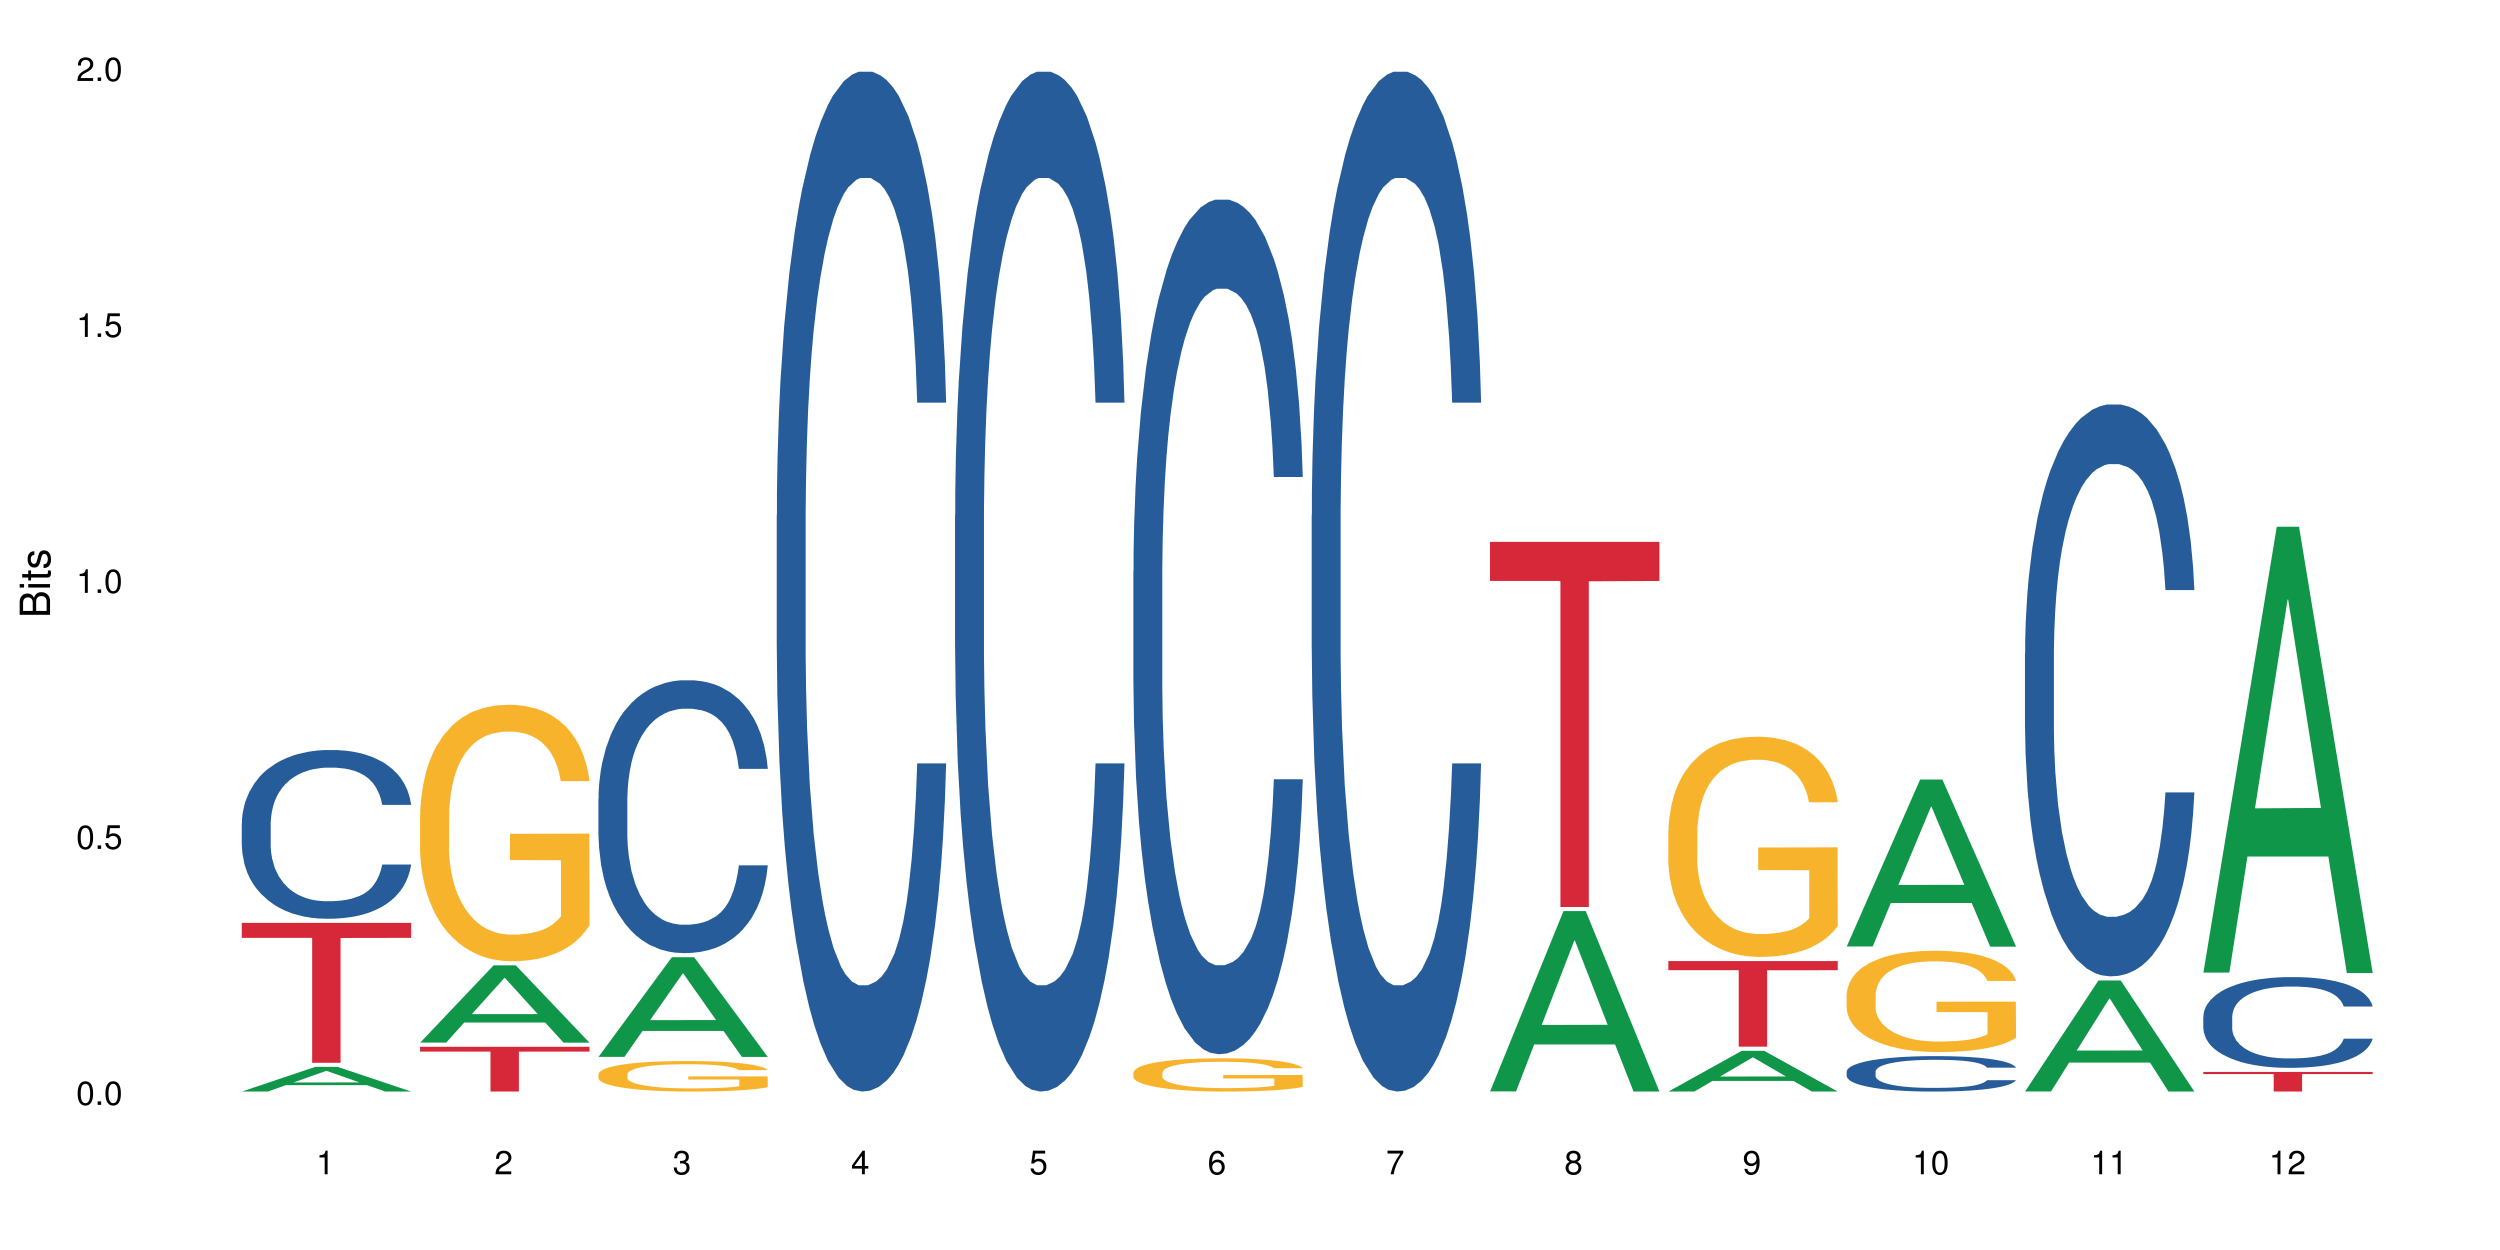 <?xml version="1.0" encoding="UTF-8"?>
<svg xmlns="http://www.w3.org/2000/svg" xmlns:xlink="http://www.w3.org/1999/xlink" width="720pt" height="360pt" viewBox="0 0 720 360" version="1.1">
<defs>
<g>
<symbol overflow="visible" id="glyph0-0">
<path style="stroke:none;" d=""/>
</symbol>
<symbol overflow="visible" id="glyph0-1">
<path style="stroke:none;" d="M 2.641 -6.797 C 2 -6.797 1.422 -6.531 1.078 -6.047 C 0.641 -5.453 0.406 -4.547 0.406 -3.297 C 0.406 -1 1.188 0.219 2.641 0.219 C 4.078 0.219 4.859 -1 4.859 -3.234 C 4.859 -4.562 4.656 -5.438 4.203 -6.047 C 3.844 -6.531 3.281 -6.797 2.641 -6.797 Z M 2.641 -6.047 C 3.547 -6.047 4 -5.125 4 -3.312 C 4 -1.375 3.562 -0.484 2.625 -0.484 C 1.734 -0.484 1.281 -1.422 1.281 -3.281 C 1.281 -5.141 1.734 -6.047 2.641 -6.047 Z M 2.641 -6.047 "/>
</symbol>
<symbol overflow="visible" id="glyph0-2">
<path style="stroke:none;" d="M 1.828 -1 L 0.828 -1 L 0.828 0 L 1.828 0 Z M 1.828 -1 "/>
</symbol>
<symbol overflow="visible" id="glyph0-3">
<path style="stroke:none;" d="M 4.562 -6.797 L 1.062 -6.797 L 0.547 -3.094 L 1.328 -3.094 C 1.719 -3.562 2.047 -3.734 2.578 -3.734 C 3.484 -3.734 4.062 -3.109 4.062 -2.094 C 4.062 -1.125 3.484 -0.531 2.578 -0.531 C 1.828 -0.531 1.375 -0.906 1.188 -1.672 L 0.328 -1.672 C 0.453 -1.109 0.547 -0.844 0.75 -0.594 C 1.125 -0.078 1.828 0.219 2.594 0.219 C 3.969 0.219 4.922 -0.781 4.922 -2.219 C 4.922 -3.562 4.031 -4.484 2.719 -4.484 C 2.25 -4.484 1.859 -4.359 1.469 -4.062 L 1.734 -5.969 L 4.562 -5.969 Z M 4.562 -6.797 "/>
</symbol>
<symbol overflow="visible" id="glyph0-4">
<path style="stroke:none;" d="M 2.484 -4.844 L 2.484 0 L 3.328 0 L 3.328 -6.797 L 2.766 -6.797 C 2.469 -5.75 2.281 -5.609 0.984 -5.453 L 0.984 -4.844 Z M 2.484 -4.844 "/>
</symbol>
<symbol overflow="visible" id="glyph0-5">
<path style="stroke:none;" d="M 4.859 -0.828 L 1.281 -0.828 C 1.359 -1.391 1.672 -1.75 2.5 -2.234 L 3.469 -2.75 C 4.406 -3.266 4.906 -3.969 4.906 -4.812 C 4.906 -5.375 4.672 -5.906 4.266 -6.266 C 3.859 -6.625 3.375 -6.797 2.719 -6.797 C 1.859 -6.797 1.219 -6.5 0.844 -5.922 C 0.609 -5.562 0.5 -5.125 0.484 -4.438 L 1.328 -4.438 C 1.359 -4.906 1.406 -5.188 1.531 -5.406 C 1.75 -5.812 2.188 -6.062 2.703 -6.062 C 3.469 -6.062 4.031 -5.516 4.031 -4.781 C 4.031 -4.25 3.719 -3.797 3.125 -3.438 L 2.234 -2.938 C 0.812 -2.141 0.406 -1.5 0.328 0 L 4.859 0 Z M 4.859 -0.828 "/>
</symbol>
<symbol overflow="visible" id="glyph0-6">
<path style="stroke:none;" d="M 2.125 -3.125 L 2.578 -3.125 C 3.516 -3.125 3.984 -2.703 3.984 -1.891 C 3.984 -1.031 3.469 -0.531 2.578 -0.531 C 1.656 -0.531 1.203 -0.984 1.156 -1.969 L 0.312 -1.969 C 0.344 -1.422 0.438 -1.078 0.609 -0.766 C 0.953 -0.109 1.625 0.219 2.547 0.219 C 3.953 0.219 4.859 -0.609 4.859 -1.906 C 4.859 -2.766 4.516 -3.25 3.703 -3.516 C 4.344 -3.766 4.656 -4.25 4.656 -4.938 C 4.656 -6.109 3.875 -6.797 2.578 -6.797 C 1.203 -6.797 0.484 -6.047 0.453 -4.609 L 1.297 -4.609 C 1.312 -5.016 1.344 -5.25 1.453 -5.453 C 1.641 -5.828 2.062 -6.062 2.594 -6.062 C 3.344 -6.062 3.797 -5.625 3.797 -4.906 C 3.797 -4.422 3.609 -4.141 3.25 -3.984 C 3.016 -3.891 2.719 -3.844 2.125 -3.844 Z M 2.125 -3.125 "/>
</symbol>
<symbol overflow="visible" id="glyph0-7">
<path style="stroke:none;" d="M 3.141 -1.625 L 3.141 0 L 3.984 0 L 3.984 -1.625 L 4.984 -1.625 L 4.984 -2.391 L 3.984 -2.391 L 3.984 -6.797 L 3.359 -6.797 L 0.266 -2.516 L 0.266 -1.625 Z M 3.141 -2.391 L 1 -2.391 L 3.141 -5.359 Z M 3.141 -2.391 "/>
</symbol>
<symbol overflow="visible" id="glyph0-8">
<path style="stroke:none;" d="M 4.781 -5.031 C 4.609 -6.141 3.891 -6.797 2.844 -6.797 C 2.094 -6.797 1.422 -6.438 1.031 -5.828 C 0.609 -5.172 0.406 -4.344 0.406 -3.094 C 0.406 -1.953 0.578 -1.234 0.984 -0.625 C 1.359 -0.078 1.953 0.219 2.703 0.219 C 3.984 0.219 4.922 -0.734 4.922 -2.078 C 4.922 -3.344 4.062 -4.234 2.844 -4.234 C 2.172 -4.234 1.641 -3.969 1.281 -3.469 C 1.281 -5.125 1.828 -6.047 2.797 -6.047 C 3.391 -6.047 3.797 -5.672 3.938 -5.031 Z M 2.734 -3.484 C 3.547 -3.484 4.062 -2.922 4.062 -2 C 4.062 -1.156 3.484 -0.531 2.703 -0.531 C 1.922 -0.531 1.328 -1.188 1.328 -2.047 C 1.328 -2.891 1.906 -3.484 2.734 -3.484 Z M 2.734 -3.484 "/>
</symbol>
<symbol overflow="visible" id="glyph0-9">
<path style="stroke:none;" d="M 4.984 -6.797 L 0.438 -6.797 L 0.438 -5.969 L 4.109 -5.969 C 2.5 -3.656 1.828 -2.234 1.328 0 L 2.219 0 C 2.594 -2.172 3.453 -4.047 4.984 -6.094 Z M 4.984 -6.797 "/>
</symbol>
<symbol overflow="visible" id="glyph0-10">
<path style="stroke:none;" d="M 3.75 -3.578 C 4.453 -4 4.688 -4.344 4.688 -4.984 C 4.688 -6.047 3.844 -6.797 2.641 -6.797 C 1.438 -6.797 0.594 -6.047 0.594 -4.984 C 0.594 -4.359 0.828 -4.016 1.516 -3.578 C 0.734 -3.203 0.359 -2.641 0.359 -1.891 C 0.359 -0.641 1.297 0.219 2.641 0.219 C 3.984 0.219 4.922 -0.641 4.922 -1.875 C 4.922 -2.641 4.531 -3.203 3.75 -3.578 Z M 2.641 -6.047 C 3.359 -6.047 3.812 -5.625 3.812 -4.969 C 3.812 -4.344 3.344 -3.922 2.641 -3.922 C 1.922 -3.922 1.453 -4.344 1.453 -4.984 C 1.453 -5.625 1.922 -6.047 2.641 -6.047 Z M 2.641 -3.203 C 3.484 -3.203 4.062 -2.672 4.062 -1.875 C 4.062 -1.062 3.484 -0.531 2.625 -0.531 C 1.797 -0.531 1.219 -1.078 1.219 -1.875 C 1.219 -2.672 1.797 -3.203 2.641 -3.203 Z M 2.641 -3.203 "/>
</symbol>
<symbol overflow="visible" id="glyph0-11">
<path style="stroke:none;" d="M 0.516 -1.547 C 0.672 -0.438 1.406 0.219 2.438 0.219 C 3.188 0.219 3.859 -0.141 4.266 -0.75 C 4.688 -1.406 4.891 -2.25 4.891 -3.484 C 4.891 -4.625 4.703 -5.359 4.312 -5.953 C 3.938 -6.5 3.344 -6.797 2.594 -6.797 C 1.297 -6.797 0.359 -5.844 0.359 -4.516 C 0.359 -3.25 1.234 -2.344 2.453 -2.344 C 3.094 -2.344 3.562 -2.578 4.016 -3.109 C 4 -1.453 3.469 -0.531 2.5 -0.531 C 1.906 -0.531 1.484 -0.906 1.359 -1.547 Z M 2.578 -6.062 C 3.375 -6.062 3.969 -5.406 3.969 -4.531 C 3.969 -3.688 3.375 -3.094 2.547 -3.094 C 1.734 -3.094 1.234 -3.672 1.234 -4.578 C 1.234 -5.438 1.797 -6.062 2.578 -6.062 Z M 2.578 -6.062 "/>
</symbol>
<symbol overflow="visible" id="glyph1-0">
<path style="stroke:none;" d=""/>
</symbol>
<symbol overflow="visible" id="glyph1-1">
<path style="stroke:none;" d="M 0 -0.953 L 0 -4.891 C 0 -5.719 -0.234 -6.344 -0.734 -6.797 C -1.188 -7.234 -1.812 -7.469 -2.5 -7.469 C -3.547 -7.469 -4.188 -7 -4.625 -5.875 C -4.984 -6.672 -5.641 -7.094 -6.531 -7.094 C -7.156 -7.094 -7.734 -6.859 -8.141 -6.391 C -8.562 -5.938 -8.75 -5.344 -8.75 -4.5 L -8.75 -0.953 Z M -4.984 -2.062 L -7.766 -2.062 L -7.766 -4.219 C -7.766 -4.844 -7.688 -5.203 -7.453 -5.5 C -7.219 -5.812 -6.859 -5.969 -6.375 -5.969 C -5.906 -5.969 -5.531 -5.812 -5.297 -5.5 C -5.062 -5.203 -4.984 -4.844 -4.984 -4.219 Z M -0.984 -2.062 L -4 -2.062 L -4 -4.781 C -4 -5.328 -3.859 -5.688 -3.578 -5.953 C -3.297 -6.219 -2.922 -6.359 -2.484 -6.359 C -2.062 -6.359 -1.688 -6.219 -1.406 -5.953 C -1.109 -5.688 -0.984 -5.328 -0.984 -4.781 Z M -0.984 -2.062 "/>
</symbol>
<symbol overflow="visible" id="glyph1-2">
<path style="stroke:none;" d="M -6.281 -1.797 L -6.281 -0.797 L 0 -0.797 L 0 -1.797 Z M -8.75 -1.797 L -8.75 -0.797 L -7.484 -0.797 L -7.484 -1.797 Z M -8.75 -1.797 "/>
</symbol>
<symbol overflow="visible" id="glyph1-3">
<path style="stroke:none;" d="M -6.281 -3.047 L -6.281 -2.016 L -8.016 -2.016 L -8.016 -1.016 L -6.281 -1.016 L -6.281 -0.172 L -5.469 -0.172 L -5.469 -1.016 L -0.719 -1.016 C -0.078 -1.016 0.281 -1.453 0.281 -2.234 C 0.281 -2.469 0.25 -2.719 0.188 -3.047 L -0.641 -3.047 C -0.609 -2.922 -0.594 -2.766 -0.594 -2.562 C -0.594 -2.141 -0.719 -2.016 -1.156 -2.016 L -5.469 -2.016 L -5.469 -3.047 Z M -6.281 -3.047 "/>
</symbol>
<symbol overflow="visible" id="glyph1-4">
<path style="stroke:none;" d="M -4.531 -5.25 C -5.766 -5.25 -6.469 -4.422 -6.469 -2.969 C -6.469 -1.516 -5.719 -0.562 -4.547 -0.562 C -3.562 -0.562 -3.094 -1.062 -2.734 -2.562 L -2.516 -3.484 C -2.344 -4.188 -2.094 -4.469 -1.625 -4.469 C -1.047 -4.469 -0.641 -3.875 -0.641 -3 C -0.641 -2.453 -0.797 -2 -1.062 -1.75 C -1.25 -1.594 -1.422 -1.531 -1.875 -1.469 L -1.875 -0.406 C -0.422 -0.453 0.281 -1.266 0.281 -2.922 C 0.281 -4.5 -0.5 -5.516 -1.719 -5.516 C -2.656 -5.516 -3.172 -4.984 -3.469 -3.734 L -3.703 -2.766 C -3.891 -1.953 -4.156 -1.609 -4.594 -1.609 C -5.172 -1.609 -5.547 -2.125 -5.547 -2.938 C -5.547 -3.75 -5.203 -4.172 -4.531 -4.203 Z M -4.531 -5.25 "/>
</symbol>
</g>
</defs>
<g id="surface8236">
<rect x="0" y="0" width="720" height="360" style="fill:rgb(100%,100%,100%);fill-opacity:1;stroke:none;"/>
<path style=" stroke:none;fill-rule:nonzero;fill:rgb(6.275%,58.824%,28.235%);fill-opacity:1;" d="M 69.629 314.363 L 69.68 314.355 L 90.793 307.258 L 97.203 307.258 L 118.418 314.371 L 110.965 314.371 L 105.648 312.512 L 82.348 312.512 L 77.137 314.363 L 69.629 314.363 L 84.59 311.746 L 103.512 311.738 L 94.074 308.418 L 93.973 308.414 L 93.867 308.434 L 84.535 311.738 L 84.59 311.746 Z M 69.629 314.363 "/>
<path style=" stroke:none;fill-rule:nonzero;fill:rgb(14.51%,36.078%,60%);fill-opacity:1;" d="M 69.629 237.164 L 69.688 237.121 L 69.688 236.055 L 69.867 234.367 L 70.285 232.234 L 70.699 230.77 L 71.77 228.152 L 73.258 225.621 L 74.805 223.664 L 75.938 222.512 L 76.949 221.621 L 79.27 219.98 L 80.754 219.137 L 82.363 218.383 L 84.324 217.625 L 85.754 217.184 L 88.965 216.473 L 91.348 216.16 L 93.191 216.027 L 97.176 216.027 L 99.559 216.203 L 101.281 216.426 L 103.188 216.781 L 104.793 217.184 L 107.59 218.16 L 110.09 219.402 L 111.219 220.113 L 113.004 221.488 L 114.371 222.82 L 115.324 223.977 L 116.395 225.621 L 117.348 227.617 L 118.062 229.883 L 118.418 231.793 L 110.09 231.793 L 109.672 230.016 L 109.195 228.641 L 108.305 226.82 L 107.41 225.531 L 106.16 224.242 L 105.031 223.398 L 103.484 222.555 L 102.117 222.023 L 100.688 221.621 L 99.32 221.355 L 96.699 221.09 L 93.668 221.09 L 92.535 221.18 L 90.215 221.535 L 88.965 221.844 L 87.18 222.465 L 85.934 223.043 L 84.445 223.934 L 83.434 224.688 L 82.184 225.84 L 81.289 226.863 L 80.281 228.328 L 79.684 229.438 L 79.148 230.684 L 78.672 232.148 L 78.316 233.703 L 78.078 235.344 L 77.961 236.945 L 77.961 243.828 L 78.078 245.426 L 78.375 247.289 L 79.148 250 L 80.281 252.352 L 81.59 254.219 L 82.84 255.551 L 83.551 256.172 L 84.504 256.883 L 85.992 257.77 L 88.133 258.66 L 89.383 259.016 L 91.285 259.371 L 93.25 259.547 L 95.867 259.547 L 98.188 259.371 L 99.734 259.148 L 101.344 258.793 L 103.543 258.035 L 104.91 257.328 L 106.102 256.484 L 106.996 255.641 L 107.59 254.93 L 108.48 253.551 L 109.195 252.043 L 109.73 250.488 L 110.09 248.977 L 118.418 248.977 L 118.062 250.754 L 117.523 252.484 L 116.988 253.773 L 116.156 255.328 L 115.203 256.703 L 113.836 258.258 L 112.707 259.281 L 111.219 260.391 L 109.852 261.234 L 108.363 261.988 L 106.16 262.879 L 104.734 263.32 L 103.188 263.723 L 101.344 264.078 L 99.02 264.387 L 96.523 264.566 L 94.203 264.609 L 91.703 264.52 L 89.859 264.344 L 87.418 263.941 L 84.387 263.145 L 82.184 262.301 L 80.457 261.457 L 78.969 260.566 L 77.305 259.371 L 75.164 257.414 L 73.855 255.906 L 72.961 254.66 L 71.949 252.93 L 71.234 251.375 L 70.402 248.891 L 69.809 245.734 L 69.629 243.293 Z M 69.629 237.164 "/>
<path style=" stroke:none;fill-rule:nonzero;fill:rgb(83.922%,15.686%,22.353%);fill-opacity:1;" d="M 69.629 265.789 L 118.418 265.789 L 118.418 270.102 L 98.086 270.141 L 98.086 306.078 L 89.902 306.078 L 89.902 270.176 L 89.785 270.102 L 69.629 270.102 Z M 69.629 265.789 "/>
<path style=" stroke:none;fill-rule:nonzero;fill:rgb(6.275%,58.824%,28.235%);fill-opacity:1;" d="M 120.984 300.277 L 121.039 300.258 L 142.148 278.023 L 148.559 278.023 L 169.773 300.297 L 162.32 300.297 L 157.004 294.484 L 133.703 294.484 L 128.492 300.277 L 120.984 300.277 L 135.945 292.078 L 154.867 292.059 L 145.434 281.664 L 145.328 281.641 L 145.223 281.703 L 135.895 292.059 L 135.945 292.078 Z M 120.984 300.277 "/>
<path style=" stroke:none;fill-rule:nonzero;fill:rgb(96.863%,70.196%,16.863%);fill-opacity:1;" d="M 120.984 234.609 L 121.047 234.543 L 121.047 233.191 L 121.281 230.156 L 121.879 225.973 L 122.652 222.535 L 123.484 219.836 L 124.02 218.418 L 124.914 216.395 L 125.688 214.91 L 127.648 211.875 L 130.148 209.039 L 131.516 207.824 L 133.062 206.68 L 135.266 205.398 L 136.277 204.926 L 139.371 203.844 L 142.883 203.172 L 146.75 202.969 L 148.535 203.035 L 150.973 203.305 L 154.305 204.047 L 156.207 204.723 L 157.695 205.398 L 159.242 206.273 L 161.148 207.625 L 162.934 209.242 L 164.359 210.863 L 165.789 212.887 L 166.977 215.043 L 167.988 217.406 L 168.883 220.238 L 169.418 222.602 L 169.773 224.961 L 161.504 224.961 L 161.027 222.602 L 160.492 220.777 L 159.602 218.555 L 158.707 216.934 L 157.816 215.652 L 156.148 213.898 L 154.723 212.816 L 152.938 211.875 L 151.211 211.266 L 149.246 210.863 L 148.059 210.727 L 144.902 210.727 L 142.047 211.199 L 140.383 211.738 L 139.191 212.277 L 137.527 213.289 L 136.516 214.102 L 135.918 214.641 L 134.133 216.73 L 132.945 218.621 L 132.289 219.902 L 131.457 221.926 L 130.863 223.746 L 130.207 226.445 L 129.852 228.469 L 129.375 233.059 L 129.316 245.203 L 129.492 247.766 L 129.852 250.531 L 130.328 252.961 L 131.039 255.523 L 131.754 257.48 L 133.004 260.113 L 134.074 261.867 L 134.906 263.012 L 136.516 264.836 L 137.168 265.441 L 138.715 266.656 L 140.324 267.602 L 142.285 268.41 L 143.773 268.816 L 146.152 269.152 L 149.188 269.152 L 152.758 268.746 L 155.02 268.207 L 156.566 267.668 L 157.578 267.195 L 158.828 266.453 L 159.719 265.777 L 160.551 265.035 L 161.562 263.891 L 161.562 247.766 L 146.867 247.699 L 146.867 240.141 L 169.715 240.074 L 169.773 266.453 L 168.523 268.273 L 166.977 270.027 L 165.492 271.379 L 163.941 272.527 L 161.742 273.809 L 159.957 274.617 L 157.219 275.562 L 154.723 276.168 L 152.102 276.574 L 149.781 276.777 L 147.047 276.844 L 144.605 276.707 L 141.988 276.305 L 139.906 275.766 L 138.004 275.09 L 136.098 274.211 L 133.719 272.797 L 132.172 271.648 L 130.566 270.23 L 128.957 268.547 L 127.531 266.723 L 126.578 265.309 L 125.625 263.688 L 124.613 261.664 L 123.664 259.371 L 122.949 257.277 L 122.293 254.918 L 121.82 252.691 L 121.344 249.656 L 121.105 247.227 L 120.984 245.133 Z M 120.984 234.609 "/>
<path style=" stroke:none;fill-rule:nonzero;fill:rgb(83.922%,15.686%,22.353%);fill-opacity:1;" d="M 120.984 301.477 L 169.773 301.477 L 169.773 302.859 L 149.441 302.871 L 149.441 314.371 L 141.262 314.371 L 141.262 302.883 L 141.141 302.859 L 120.984 302.859 Z M 120.984 301.477 "/>
<path style=" stroke:none;fill-rule:nonzero;fill:rgb(6.275%,58.824%,28.235%);fill-opacity:1;" d="M 172.344 304.375 L 172.395 304.348 L 193.504 275.676 L 199.914 275.676 L 221.129 304.402 L 213.676 304.402 L 208.359 296.906 L 185.059 296.906 L 179.848 304.375 L 172.344 304.375 L 187.301 293.801 L 206.223 293.777 L 196.789 280.371 L 196.684 280.344 L 196.578 280.426 L 187.25 293.777 L 187.301 293.801 Z M 172.344 304.375 "/>
<path style=" stroke:none;fill-rule:nonzero;fill:rgb(14.51%,36.078%,60%);fill-opacity:1;" d="M 172.344 230.117 L 172.402 230.043 L 172.402 228.32 L 172.578 225.594 L 172.996 222.145 L 173.414 219.773 L 174.484 215.539 L 175.973 211.445 L 177.52 208.285 L 178.648 206.418 L 179.66 204.98 L 181.98 202.324 L 183.469 200.961 L 185.074 199.738 L 187.039 198.52 L 188.465 197.801 L 191.68 196.652 L 194.059 196.148 L 195.902 195.934 L 199.891 195.934 L 202.27 196.219 L 203.996 196.578 L 205.898 197.152 L 207.504 197.801 L 210.301 199.379 L 212.801 201.391 L 213.93 202.539 L 215.715 204.766 L 217.086 206.922 L 218.035 208.789 L 219.109 211.445 L 220.059 214.676 L 220.773 218.34 L 221.129 221.426 L 212.801 221.426 L 212.383 218.555 L 211.906 216.328 L 211.016 213.383 L 210.125 211.301 L 208.875 209.219 L 207.742 207.855 L 206.195 206.488 L 204.828 205.629 L 203.398 204.98 L 202.031 204.551 L 199.414 204.121 L 196.379 204.121 L 195.25 204.262 L 192.93 204.836 L 191.68 205.34 L 189.895 206.344 L 188.645 207.277 L 187.156 208.715 L 186.145 209.938 L 184.895 211.805 L 184.004 213.457 L 182.992 215.824 L 182.398 217.621 L 181.863 219.633 L 181.387 222 L 181.027 224.516 L 180.789 227.172 L 180.672 229.758 L 180.672 240.887 L 180.789 243.473 L 181.09 246.488 L 181.863 250.871 L 182.992 254.676 L 184.301 257.691 L 185.551 259.848 L 186.266 260.852 L 187.215 262.004 L 188.703 263.438 L 190.848 264.875 L 192.094 265.449 L 194 266.023 L 195.961 266.312 L 198.582 266.312 L 200.902 266.023 L 202.449 265.664 L 204.055 265.09 L 206.258 263.871 L 207.625 262.719 L 208.812 261.355 L 209.707 259.992 L 210.301 258.844 L 211.195 256.617 L 211.906 254.176 L 212.445 251.66 L 212.801 249.219 L 221.129 249.219 L 220.773 252.09 L 220.238 254.891 L 219.703 256.977 L 218.871 259.488 L 217.918 261.715 L 216.551 264.227 L 215.418 265.879 L 213.93 267.676 L 212.562 269.039 L 211.074 270.262 L 208.875 271.699 L 207.445 272.414 L 205.898 273.062 L 204.055 273.637 L 201.734 274.141 L 199.234 274.426 L 196.914 274.5 L 194.414 274.355 L 192.57 274.066 L 190.133 273.422 L 187.098 272.129 L 184.895 270.766 L 183.172 269.398 L 181.684 267.965 L 180.016 266.023 L 177.875 262.863 L 176.566 260.422 L 175.672 258.41 L 174.664 255.609 L 173.949 253.098 L 173.117 249.074 L 172.52 243.977 L 172.344 240.027 Z M 172.344 230.117 "/>
<path style=" stroke:none;fill-rule:nonzero;fill:rgb(96.863%,70.196%,16.863%);fill-opacity:1;" d="M 172.344 309.348 L 172.402 309.34 L 172.402 309.18 L 172.641 308.816 L 173.234 308.32 L 174.008 307.91 L 174.84 307.59 L 175.375 307.422 L 176.27 307.18 L 177.043 307.004 L 179.004 306.641 L 181.504 306.305 L 182.875 306.16 L 184.422 306.023 L 186.621 305.871 L 187.633 305.816 L 190.727 305.688 L 194.238 305.605 L 198.105 305.582 L 199.891 305.59 L 202.328 305.621 L 205.66 305.711 L 207.566 305.789 L 209.051 305.871 L 210.598 305.977 L 212.504 306.137 L 214.289 306.328 L 215.715 306.52 L 217.145 306.762 L 218.336 307.02 L 219.344 307.301 L 220.238 307.637 L 220.773 307.918 L 221.129 308.199 L 212.859 308.199 L 212.383 307.918 L 211.848 307.699 L 210.957 307.438 L 210.062 307.242 L 209.172 307.09 L 207.504 306.883 L 206.078 306.754 L 204.293 306.641 L 202.566 306.57 L 200.605 306.52 L 199.414 306.504 L 196.262 306.504 L 193.402 306.562 L 191.738 306.625 L 190.547 306.691 L 188.883 306.809 L 187.871 306.906 L 187.277 306.969 L 185.492 307.219 L 184.301 307.445 L 183.648 307.598 L 182.812 307.836 L 182.219 308.055 L 181.562 308.375 L 181.207 308.617 L 180.73 309.16 L 180.672 310.605 L 180.852 310.91 L 181.207 311.242 L 181.684 311.531 L 182.398 311.836 L 183.109 312.066 L 184.359 312.379 L 185.43 312.59 L 186.266 312.727 L 187.871 312.941 L 188.527 313.016 L 190.074 313.16 L 191.68 313.27 L 193.641 313.367 L 195.129 313.414 L 197.508 313.457 L 200.543 313.457 L 204.113 313.406 L 206.375 313.344 L 207.922 313.277 L 208.934 313.223 L 210.184 313.133 L 211.074 313.055 L 211.906 312.965 L 212.918 312.828 L 212.918 310.91 L 198.223 310.902 L 198.223 310.004 L 221.07 309.996 L 221.129 313.133 L 219.883 313.352 L 218.336 313.559 L 216.848 313.719 L 215.301 313.855 L 213.098 314.008 L 211.312 314.105 L 208.578 314.219 L 206.078 314.289 L 203.461 314.34 L 201.141 314.363 L 198.402 314.371 L 195.961 314.355 L 193.344 314.305 L 191.262 314.242 L 189.359 314.16 L 187.453 314.059 L 185.074 313.891 L 183.527 313.754 L 181.922 313.586 L 180.316 313.383 L 178.887 313.168 L 177.934 313 L 176.984 312.805 L 175.973 312.566 L 175.02 312.293 L 174.305 312.043 L 173.652 311.762 L 173.176 311.496 L 172.699 311.137 L 172.461 310.848 L 172.344 310.598 Z M 172.344 309.348 "/>
<path style=" stroke:none;fill-rule:nonzero;fill:rgb(14.51%,36.078%,60%);fill-opacity:1;" d="M 223.699 148.457 L 223.758 148.188 L 223.758 141.742 L 223.938 131.543 L 224.352 118.656 L 224.77 109.797 L 225.84 93.957 L 227.328 78.652 L 228.875 66.84 L 230.004 59.859 L 231.016 54.492 L 233.336 44.559 L 234.824 39.457 L 236.43 34.891 L 238.395 30.328 L 239.82 27.645 L 243.035 23.348 L 245.414 21.469 L 247.258 20.664 L 251.246 20.664 L 253.625 21.738 L 255.352 23.078 L 257.254 25.227 L 258.863 27.645 L 261.656 33.551 L 264.156 41.066 L 265.289 45.363 L 267.074 53.684 L 268.441 61.738 L 269.395 68.719 L 270.465 78.652 L 271.414 90.734 L 272.129 104.426 L 272.488 115.969 L 264.156 115.969 L 263.742 105.23 L 263.266 96.91 L 262.371 85.902 L 261.48 78.117 L 260.23 70.332 L 259.102 65.23 L 257.551 60.129 L 256.184 56.906 L 254.758 54.492 L 253.387 52.879 L 250.77 51.27 L 247.734 51.27 L 246.605 51.805 L 244.285 53.953 L 243.035 55.832 L 241.25 59.59 L 240 63.082 L 238.512 68.449 L 237.5 73.016 L 236.254 79.996 L 235.359 86.172 L 234.348 95.031 L 233.754 101.742 L 233.219 109.258 L 232.742 118.117 L 232.387 127.516 L 232.148 137.449 L 232.027 147.113 L 232.027 188.727 L 232.148 198.391 L 232.445 209.668 L 233.219 226.043 L 234.348 240.273 L 235.656 251.547 L 236.906 259.602 L 237.621 263.359 L 238.574 267.656 L 240.059 273.027 L 242.203 278.395 L 243.453 280.543 L 245.355 282.691 L 247.32 283.766 L 249.938 283.766 L 252.258 282.691 L 253.805 281.348 L 255.41 279.199 L 257.613 274.637 L 258.98 270.34 L 260.172 265.242 L 261.062 260.141 L 261.656 255.844 L 262.551 247.52 L 263.266 238.395 L 263.801 228.996 L 264.156 219.867 L 272.488 219.867 L 272.129 230.609 L 271.594 241.078 L 271.059 248.863 L 270.227 258.262 L 269.273 266.582 L 267.906 275.98 L 266.773 282.152 L 265.289 288.867 L 263.918 293.969 L 262.43 298.531 L 260.23 303.898 L 258.801 306.586 L 257.254 309 L 255.41 311.148 L 253.09 313.027 L 250.59 314.102 L 248.27 314.371 L 245.773 313.832 L 243.926 312.762 L 241.488 310.344 L 238.453 305.512 L 236.254 300.41 L 234.527 295.309 L 233.039 289.941 L 231.375 282.691 L 229.23 270.879 L 227.922 261.75 L 227.031 254.234 L 226.02 243.762 L 225.305 234.367 L 224.473 219.332 L 223.875 200.27 L 223.699 185.504 Z M 223.699 148.457 "/>
<path style=" stroke:none;fill-rule:nonzero;fill:rgb(14.51%,36.078%,60%);fill-opacity:1;" d="M 275.055 148.457 L 275.113 148.188 L 275.113 141.742 L 275.293 131.543 L 275.711 118.656 L 276.125 109.797 L 277.195 93.957 L 278.684 78.652 L 280.23 66.84 L 281.359 59.859 L 282.371 54.492 L 284.691 44.559 L 286.18 39.457 L 287.789 34.891 L 289.75 30.328 L 291.18 27.645 L 294.391 23.348 L 296.77 21.469 L 298.617 20.664 L 302.602 20.664 L 304.98 21.738 L 306.707 23.078 L 308.613 25.227 L 310.219 27.645 L 313.016 33.551 L 315.512 41.066 L 316.645 45.363 L 318.43 53.684 L 319.797 61.738 L 320.75 68.719 L 321.82 78.652 L 322.773 90.734 L 323.484 104.426 L 323.844 115.969 L 315.512 115.969 L 315.098 105.23 L 314.621 96.91 L 313.727 85.902 L 312.836 78.117 L 311.586 70.332 L 310.457 65.23 L 308.91 60.129 L 307.539 56.906 L 306.113 54.492 L 304.742 52.879 L 302.125 51.27 L 299.09 51.27 L 297.961 51.805 L 295.641 53.953 L 294.391 55.832 L 292.605 59.59 L 291.355 63.082 L 289.871 68.449 L 288.859 73.016 L 287.609 79.996 L 286.715 86.172 L 285.703 95.031 L 285.109 101.742 L 284.574 109.258 L 284.098 118.117 L 283.742 127.516 L 283.504 137.449 L 283.383 147.113 L 283.383 188.727 L 283.504 198.391 L 283.801 209.668 L 284.574 226.043 L 285.703 240.273 L 287.012 251.547 L 288.262 259.602 L 288.977 263.359 L 289.93 267.656 L 291.418 273.027 L 293.559 278.395 L 294.809 280.543 L 296.711 282.691 L 298.676 283.766 L 301.293 283.766 L 303.613 282.691 L 305.16 281.348 L 306.766 279.199 L 308.969 274.637 L 310.336 270.34 L 311.527 265.242 L 312.418 260.141 L 313.016 255.844 L 313.906 247.52 L 314.621 238.395 L 315.156 228.996 L 315.512 219.867 L 323.844 219.867 L 323.484 230.609 L 322.949 241.078 L 322.414 248.863 L 321.582 258.262 L 320.629 266.582 L 319.262 275.98 L 318.133 282.152 L 316.645 288.867 L 315.273 293.969 L 313.789 298.531 L 311.586 303.898 L 310.16 306.586 L 308.613 309 L 306.766 311.148 L 304.445 313.027 L 301.949 314.102 L 299.629 314.371 L 297.129 313.832 L 295.285 312.762 L 292.844 310.344 L 289.809 305.512 L 287.609 300.41 L 285.883 295.309 L 284.395 289.941 L 282.73 282.691 L 280.586 270.879 L 279.277 261.75 L 278.387 254.234 L 277.375 243.762 L 276.66 234.367 L 275.828 219.332 L 275.234 200.27 L 275.055 185.504 Z M 275.055 148.457 "/>
<path style=" stroke:none;fill-rule:nonzero;fill:rgb(14.51%,36.078%,60%);fill-opacity:1;" d="M 326.41 164.59 L 326.469 164.363 L 326.469 158.965 L 326.648 150.418 L 327.066 139.617 L 327.48 132.195 L 328.555 118.922 L 330.039 106.098 L 331.586 96.199 L 332.719 90.352 L 333.73 85.852 L 336.051 77.527 L 337.535 73.254 L 339.145 69.43 L 341.105 65.605 L 342.535 63.355 L 345.746 59.758 L 348.129 58.18 L 349.973 57.508 L 353.957 57.508 L 356.34 58.406 L 358.062 59.531 L 359.969 61.332 L 361.574 63.355 L 364.371 68.305 L 366.871 74.605 L 368 78.203 L 369.785 85.176 L 371.152 91.926 L 372.105 97.773 L 373.176 106.098 L 374.129 116.223 L 374.844 127.695 L 375.199 137.371 L 366.871 137.371 L 366.453 128.371 L 365.977 121.398 L 365.086 112.172 L 364.191 105.648 L 362.941 99.125 L 361.812 94.852 L 360.266 90.578 L 358.898 87.875 L 357.469 85.852 L 356.102 84.504 L 353.484 83.152 L 350.449 83.152 L 349.316 83.602 L 346.996 85.402 L 345.746 86.977 L 343.961 90.125 L 342.715 93.051 L 341.227 97.551 L 340.215 101.375 L 338.965 107.223 L 338.074 112.398 L 337.062 119.82 L 336.465 125.445 L 335.93 131.746 L 335.453 139.168 L 335.098 147.043 L 334.859 155.367 L 334.742 163.465 L 334.742 198.336 L 334.859 206.434 L 335.156 215.883 L 335.93 229.605 L 337.062 241.527 L 338.371 250.977 L 339.621 257.727 L 340.332 260.875 L 341.285 264.477 L 342.773 268.973 L 344.914 273.473 L 346.164 275.273 L 348.066 277.074 L 350.031 277.973 L 352.648 277.973 L 354.969 277.074 L 356.516 275.949 L 358.125 274.148 L 360.324 270.324 L 361.691 266.723 L 362.883 262.449 L 363.777 258.176 L 364.371 254.578 L 365.262 247.602 L 365.977 239.953 L 366.512 232.078 L 366.871 224.43 L 375.199 224.43 L 374.844 233.43 L 374.309 242.203 L 373.77 248.727 L 372.938 256.602 L 371.988 263.574 L 370.617 271.449 L 369.488 276.621 L 368 282.246 L 366.633 286.52 L 365.145 290.348 L 362.941 294.844 L 361.516 297.094 L 359.969 299.121 L 358.125 300.918 L 355.805 302.492 L 353.305 303.395 L 350.984 303.617 L 348.484 303.168 L 346.641 302.27 L 344.199 300.246 L 341.168 296.195 L 338.965 291.922 L 337.238 287.645 L 335.754 283.148 L 334.086 277.074 L 331.945 267.176 L 330.637 259.527 L 329.742 253.227 L 328.73 244.453 L 328.016 236.578 L 327.184 223.98 L 326.59 208.008 L 326.41 195.637 Z M 326.41 164.59 "/>
<path style=" stroke:none;fill-rule:nonzero;fill:rgb(96.863%,70.196%,16.863%);fill-opacity:1;" d="M 326.41 308.898 L 326.469 308.891 L 326.469 308.715 L 326.707 308.32 L 327.305 307.781 L 328.078 307.332 L 328.91 306.984 L 329.445 306.801 L 330.336 306.539 L 331.109 306.344 L 333.074 305.953 L 335.574 305.586 L 336.941 305.43 L 338.488 305.277 L 340.691 305.113 L 341.703 305.051 L 344.797 304.91 L 348.305 304.824 L 352.172 304.797 L 353.957 304.809 L 356.398 304.844 L 359.73 304.938 L 361.633 305.027 L 363.121 305.113 L 364.668 305.227 L 366.57 305.402 L 368.355 305.613 L 369.785 305.82 L 371.215 306.082 L 372.402 306.363 L 373.414 306.668 L 374.309 307.035 L 374.844 307.344 L 375.199 307.648 L 366.93 307.648 L 366.453 307.344 L 365.918 307.105 L 365.023 306.816 L 364.133 306.609 L 363.238 306.441 L 361.574 306.215 L 360.145 306.074 L 358.359 305.953 L 356.637 305.875 L 354.672 305.82 L 353.484 305.805 L 350.328 305.805 L 347.473 305.863 L 345.809 305.934 L 344.617 306.004 L 342.953 306.137 L 341.941 306.242 L 341.344 306.312 L 339.559 306.582 L 338.371 306.828 L 337.715 306.992 L 336.883 307.254 L 336.289 307.492 L 335.633 307.84 L 335.277 308.102 L 334.801 308.695 L 334.742 310.27 L 334.918 310.602 L 335.277 310.961 L 335.754 311.277 L 336.465 311.609 L 337.18 311.863 L 338.43 312.203 L 339.5 312.43 L 340.332 312.578 L 341.941 312.816 L 342.594 312.895 L 344.141 313.051 L 345.746 313.172 L 347.711 313.277 L 349.199 313.332 L 351.578 313.375 L 354.613 313.375 L 358.184 313.32 L 360.445 313.25 L 361.992 313.184 L 363.004 313.121 L 364.25 313.023 L 365.145 312.938 L 365.977 312.84 L 366.988 312.691 L 366.988 310.602 L 352.293 310.594 L 352.293 309.613 L 375.141 309.605 L 375.199 313.023 L 373.949 313.262 L 372.402 313.488 L 370.914 313.664 L 369.367 313.812 L 367.168 313.977 L 365.383 314.082 L 362.645 314.203 L 360.145 314.285 L 357.527 314.336 L 355.207 314.363 L 352.473 314.371 L 350.031 314.352 L 347.414 314.301 L 345.332 314.23 L 343.426 314.145 L 341.523 314.031 L 339.145 313.848 L 337.598 313.699 L 335.988 313.516 L 334.383 313.297 L 332.957 313.059 L 332.004 312.875 L 331.051 312.664 L 330.039 312.402 L 329.09 312.105 L 328.375 311.836 L 327.719 311.531 L 327.242 311.242 L 326.77 310.848 L 326.531 310.531 L 326.41 310.262 Z M 326.41 308.898 "/>
<path style=" stroke:none;fill-rule:nonzero;fill:rgb(14.51%,36.078%,60%);fill-opacity:1;" d="M 377.766 148.457 L 377.828 148.188 L 377.828 141.742 L 378.004 131.543 L 378.422 118.656 L 378.84 109.797 L 379.91 93.957 L 381.395 78.652 L 382.945 66.84 L 384.074 59.859 L 385.086 54.492 L 387.406 44.559 L 388.895 39.457 L 390.5 34.891 L 392.465 30.328 L 393.891 27.645 L 397.105 23.348 L 399.484 21.469 L 401.328 20.664 L 405.316 20.664 L 407.695 21.738 L 409.422 23.078 L 411.324 25.227 L 412.93 27.645 L 415.727 33.551 L 418.227 41.066 L 419.355 45.363 L 421.141 53.684 L 422.508 61.738 L 423.461 68.719 L 424.531 78.652 L 425.484 90.734 L 426.199 104.426 L 426.555 115.969 L 418.227 115.969 L 417.809 105.23 L 417.332 96.91 L 416.441 85.902 L 415.547 78.117 L 414.301 70.332 L 413.168 65.23 L 411.621 60.129 L 410.254 56.906 L 408.824 54.492 L 407.457 52.879 L 404.84 51.27 L 401.805 51.27 L 400.676 51.805 L 398.352 53.953 L 397.105 55.832 L 395.32 59.59 L 394.07 63.082 L 392.582 68.449 L 391.57 73.016 L 390.32 79.996 L 389.43 86.172 L 388.418 95.031 L 387.824 101.742 L 387.285 109.258 L 386.812 118.117 L 386.453 127.516 L 386.215 137.449 L 386.098 147.113 L 386.098 188.727 L 386.215 198.391 L 386.512 209.668 L 387.285 226.043 L 388.418 240.273 L 389.727 251.547 L 390.977 259.602 L 391.691 263.359 L 392.641 267.656 L 394.129 273.027 L 396.27 278.395 L 397.52 280.543 L 399.426 282.691 L 401.387 283.766 L 404.004 283.766 L 406.328 282.691 L 407.875 281.348 L 409.48 279.199 L 411.68 274.637 L 413.051 270.34 L 414.238 265.242 L 415.133 260.141 L 415.727 255.844 L 416.621 247.52 L 417.332 238.395 L 417.867 228.996 L 418.227 219.867 L 426.555 219.867 L 426.199 230.609 L 425.664 241.078 L 425.129 248.863 L 424.293 258.262 L 423.344 266.582 L 421.973 275.98 L 420.844 282.152 L 419.355 288.867 L 417.988 293.969 L 416.5 298.531 L 414.301 303.898 L 412.871 306.586 L 411.324 309 L 409.48 311.148 L 407.16 313.027 L 404.66 314.102 L 402.34 314.371 L 399.84 313.832 L 397.996 312.762 L 395.559 310.344 L 392.523 305.512 L 390.32 300.41 L 388.598 295.309 L 387.109 289.941 L 385.441 282.691 L 383.301 270.879 L 381.992 261.75 L 381.098 254.234 L 380.086 243.762 L 379.375 234.367 L 378.539 219.332 L 377.945 200.27 L 377.766 185.504 Z M 377.766 148.457 "/>
<path style=" stroke:none;fill-rule:nonzero;fill:rgb(6.275%,58.824%,28.235%);fill-opacity:1;" d="M 429.125 314.32 L 429.176 314.273 L 450.285 262.387 L 456.695 262.387 L 477.91 314.371 L 470.457 314.371 L 465.141 300.801 L 441.84 300.801 L 436.629 314.32 L 429.125 314.32 L 444.082 295.188 L 463.004 295.141 L 453.57 270.879 L 453.465 270.832 L 453.359 270.977 L 444.031 295.141 L 444.082 295.188 Z M 429.125 314.32 "/>
<path style=" stroke:none;fill-rule:nonzero;fill:rgb(83.922%,15.686%,22.353%);fill-opacity:1;" d="M 429.125 156.059 L 477.91 156.059 L 477.91 167.316 L 457.578 167.414 L 457.578 261.207 L 449.398 261.207 L 449.398 167.512 L 449.277 167.316 L 429.125 167.316 Z M 429.125 156.059 "/>
<path style=" stroke:none;fill-rule:nonzero;fill:rgb(6.275%,58.824%,28.235%);fill-opacity:1;" d="M 480.48 314.359 L 480.531 314.348 L 501.641 302.625 L 508.055 302.625 L 529.27 314.371 L 521.812 314.371 L 516.496 311.305 L 493.199 311.305 L 487.984 314.359 L 480.48 314.359 L 495.438 310.035 L 514.359 310.027 L 504.926 304.547 L 504.82 304.535 L 504.719 304.566 L 495.387 310.027 L 495.438 310.035 Z M 480.48 314.359 "/>
<path style=" stroke:none;fill-rule:nonzero;fill:rgb(96.863%,70.196%,16.863%);fill-opacity:1;" d="M 480.48 239.332 L 480.539 239.273 L 480.539 238.117 L 480.777 235.508 L 481.371 231.918 L 482.145 228.965 L 482.98 226.645 L 483.516 225.43 L 484.406 223.691 L 485.18 222.418 L 487.145 219.809 L 489.641 217.375 L 491.012 216.332 L 492.559 215.348 L 494.758 214.246 L 495.77 213.844 L 498.863 212.914 L 502.375 212.336 L 506.242 212.16 L 508.027 212.219 L 510.465 212.453 L 513.797 213.09 L 515.703 213.668 L 517.191 214.246 L 518.738 215 L 520.641 216.16 L 522.426 217.551 L 523.855 218.941 L 525.281 220.68 L 526.473 222.531 L 527.484 224.559 L 528.375 226.992 L 528.91 229.02 L 529.27 231.047 L 520.996 231.047 L 520.523 229.02 L 519.988 227.457 L 519.094 225.543 L 518.203 224.156 L 517.309 223.055 L 515.645 221.547 L 514.215 220.621 L 512.43 219.809 L 510.703 219.289 L 508.742 218.941 L 507.551 218.824 L 504.398 218.824 L 501.543 219.23 L 499.875 219.695 L 498.688 220.156 L 497.02 221.027 L 496.008 221.723 L 495.414 222.184 L 493.629 223.98 L 492.438 225.602 L 491.785 226.703 L 490.953 228.441 L 490.355 230.004 L 489.703 232.324 L 489.344 234.062 L 488.867 238 L 488.809 248.43 L 488.988 250.629 L 489.344 253.004 L 489.82 255.09 L 490.535 257.293 L 491.25 258.973 L 492.5 261.23 L 493.57 262.738 L 494.402 263.723 L 496.008 265.289 L 496.664 265.809 L 498.211 266.852 L 499.816 267.664 L 501.781 268.359 L 503.266 268.707 L 505.648 268.996 L 508.684 268.996 L 512.25 268.648 L 514.512 268.184 L 516.059 267.723 L 517.07 267.316 L 518.32 266.68 L 519.215 266.098 L 520.047 265.461 L 521.059 264.477 L 521.059 250.629 L 506.363 250.574 L 506.363 244.082 L 529.207 244.027 L 529.27 266.68 L 528.02 268.242 L 526.473 269.75 L 524.984 270.906 L 523.438 271.891 L 521.234 272.992 L 519.449 273.688 L 516.715 274.5 L 514.215 275.02 L 511.598 275.367 L 509.277 275.543 L 506.539 275.602 L 504.102 275.484 L 501.484 275.137 L 499.398 274.672 L 497.496 274.094 L 495.594 273.34 L 493.211 272.125 L 491.664 271.141 L 490.059 269.922 L 488.453 268.473 L 487.023 266.91 L 486.074 265.691 L 485.121 264.305 L 484.109 262.566 L 483.156 260.594 L 482.441 258.801 L 481.789 256.77 L 481.312 254.859 L 480.836 252.254 L 480.598 250.168 L 480.48 248.371 Z M 480.48 239.332 "/>
<path style=" stroke:none;fill-rule:nonzero;fill:rgb(83.922%,15.686%,22.353%);fill-opacity:1;" d="M 480.48 276.781 L 529.27 276.781 L 529.27 279.422 L 508.934 279.441 L 508.934 301.445 L 500.754 301.445 L 500.754 279.465 L 500.637 279.422 L 480.48 279.422 Z M 480.48 276.781 "/>
<path style=" stroke:none;fill-rule:nonzero;fill:rgb(6.275%,58.824%,28.235%);fill-opacity:1;" d="M 531.836 272.59 L 531.887 272.547 L 553 224.496 L 559.41 224.496 L 580.625 272.637 L 573.172 272.637 L 567.855 260.07 L 544.555 260.07 L 539.344 272.59 L 531.836 272.59 L 546.797 254.871 L 565.719 254.828 L 556.281 232.359 L 556.18 232.316 L 556.074 232.449 L 546.742 254.828 L 546.797 254.871 Z M 531.836 272.59 "/>
<path style=" stroke:none;fill-rule:nonzero;fill:rgb(14.51%,36.078%,60%);fill-opacity:1;" d="M 531.836 308.605 L 531.895 308.598 L 531.895 308.375 L 532.074 308.02 L 532.492 307.57 L 532.906 307.266 L 533.977 306.715 L 535.465 306.184 L 537.012 305.773 L 538.145 305.531 L 539.152 305.344 L 541.477 305 L 542.961 304.82 L 544.57 304.664 L 546.531 304.504 L 547.961 304.41 L 551.172 304.262 L 553.555 304.195 L 555.398 304.168 L 559.383 304.168 L 561.762 304.207 L 563.488 304.254 L 565.395 304.328 L 567 304.41 L 569.797 304.617 L 572.293 304.879 L 573.426 305.027 L 575.211 305.316 L 576.578 305.594 L 577.531 305.836 L 578.602 306.184 L 579.555 306.602 L 580.266 307.078 L 580.625 307.48 L 572.293 307.48 L 571.879 307.105 L 571.402 306.816 L 570.508 306.434 L 569.617 306.164 L 568.367 305.895 L 567.238 305.715 L 565.691 305.539 L 564.32 305.426 L 562.895 305.344 L 561.527 305.289 L 558.906 305.23 L 555.875 305.23 L 554.742 305.25 L 552.422 305.324 L 551.172 305.391 L 549.387 305.52 L 548.137 305.641 L 546.652 305.828 L 545.641 305.988 L 544.391 306.23 L 543.496 306.445 L 542.484 306.75 L 541.891 306.984 L 541.355 307.246 L 540.879 307.555 L 540.523 307.879 L 540.285 308.227 L 540.164 308.562 L 540.164 310.008 L 540.285 310.344 L 540.582 310.734 L 541.355 311.301 L 542.484 311.797 L 543.797 312.188 L 545.043 312.469 L 545.758 312.598 L 546.711 312.746 L 548.199 312.934 L 550.34 313.121 L 551.59 313.195 L 553.492 313.27 L 555.457 313.309 L 558.074 313.309 L 560.395 313.27 L 561.941 313.223 L 563.547 313.148 L 565.75 312.992 L 567.117 312.84 L 568.309 312.664 L 569.199 312.488 L 569.797 312.336 L 570.688 312.047 L 571.402 311.73 L 571.938 311.406 L 572.293 311.09 L 580.625 311.09 L 580.266 311.461 L 579.73 311.824 L 579.195 312.094 L 578.363 312.422 L 577.41 312.711 L 576.043 313.035 L 574.914 313.25 L 573.426 313.484 L 572.059 313.66 L 570.57 313.82 L 568.367 314.008 L 566.941 314.102 L 565.395 314.184 L 563.547 314.258 L 561.227 314.324 L 558.73 314.363 L 556.41 314.371 L 553.91 314.352 L 552.066 314.316 L 549.625 314.23 L 546.59 314.062 L 544.391 313.887 L 542.664 313.707 L 541.176 313.523 L 539.512 313.27 L 537.371 312.859 L 536.059 312.543 L 535.168 312.281 L 534.156 311.918 L 533.441 311.59 L 532.609 311.07 L 532.016 310.406 L 531.836 309.895 Z M 531.836 308.605 "/>
<path style=" stroke:none;fill-rule:nonzero;fill:rgb(96.863%,70.196%,16.863%);fill-opacity:1;" d="M 531.836 286.312 L 531.895 286.285 L 531.895 285.75 L 532.133 284.555 L 532.727 282.902 L 533.5 281.543 L 534.336 280.477 L 534.871 279.918 L 535.762 279.117 L 536.535 278.531 L 538.5 277.332 L 541 276.215 L 542.367 275.734 L 543.914 275.281 L 546.117 274.777 L 547.129 274.59 L 550.223 274.164 L 553.73 273.895 L 557.598 273.816 L 559.383 273.844 L 561.824 273.949 L 565.156 274.242 L 567.059 274.508 L 568.547 274.777 L 570.094 275.121 L 571.996 275.656 L 573.781 276.293 L 575.211 276.934 L 576.637 277.734 L 577.828 278.586 L 578.84 279.52 L 579.73 280.637 L 580.266 281.57 L 580.625 282.5 L 572.355 282.5 L 571.879 281.57 L 571.344 280.852 L 570.449 279.969 L 569.559 279.332 L 568.664 278.824 L 567 278.133 L 565.57 277.707 L 563.785 277.332 L 562.062 277.094 L 560.098 276.934 L 558.906 276.879 L 555.754 276.879 L 552.898 277.066 L 551.23 277.281 L 550.043 277.492 L 548.375 277.891 L 547.363 278.211 L 546.77 278.426 L 544.984 279.25 L 543.797 279.996 L 543.141 280.504 L 542.309 281.301 L 541.711 282.023 L 541.059 283.086 L 540.703 283.887 L 540.227 285.699 L 540.164 290.492 L 540.344 291.508 L 540.703 292.598 L 541.176 293.559 L 541.891 294.57 L 542.605 295.344 L 543.855 296.383 L 544.926 297.074 L 545.758 297.527 L 547.363 298.246 L 548.02 298.484 L 549.566 298.965 L 551.172 299.34 L 553.137 299.66 L 554.625 299.82 L 557.004 299.953 L 560.039 299.953 L 563.609 299.793 L 565.867 299.578 L 567.414 299.367 L 568.426 299.18 L 569.676 298.887 L 570.57 298.621 L 571.402 298.328 L 572.414 297.875 L 572.414 291.508 L 557.719 291.48 L 557.719 288.496 L 580.566 288.469 L 580.625 298.887 L 579.375 299.605 L 577.828 300.297 L 576.34 300.832 L 574.793 301.285 L 572.594 301.789 L 570.809 302.109 L 568.07 302.484 L 565.57 302.723 L 562.953 302.883 L 560.633 302.961 L 557.895 302.988 L 555.457 302.934 L 552.84 302.777 L 550.758 302.562 L 548.852 302.297 L 546.949 301.949 L 544.57 301.391 L 543.023 300.938 L 541.414 300.379 L 539.809 299.711 L 538.379 298.992 L 537.43 298.434 L 536.477 297.793 L 535.465 296.996 L 534.512 296.09 L 533.801 295.262 L 533.145 294.332 L 532.668 293.449 L 532.191 292.254 L 531.953 291.293 L 531.836 290.469 Z M 531.836 286.312 "/>
<path style=" stroke:none;fill-rule:nonzero;fill:rgb(6.275%,58.824%,28.235%);fill-opacity:1;" d="M 583.191 314.34 L 583.246 314.312 L 604.355 282.375 L 610.766 282.375 L 631.98 314.371 L 624.527 314.371 L 619.211 306.02 L 595.91 306.02 L 590.699 314.34 L 583.191 314.34 L 598.152 302.562 L 617.074 302.535 L 607.637 287.602 L 607.535 287.574 L 607.43 287.664 L 598.102 302.535 L 598.152 302.562 Z M 583.191 314.34 "/>
<path style=" stroke:none;fill-rule:nonzero;fill:rgb(14.51%,36.078%,60%);fill-opacity:1;" d="M 583.191 188.16 L 583.25 188.012 L 583.25 184.398 L 583.43 178.68 L 583.848 171.453 L 584.262 166.484 L 585.336 157.602 L 586.82 149.02 L 588.367 142.398 L 589.5 138.484 L 590.512 135.473 L 592.832 129.902 L 594.32 127.043 L 595.926 124.484 L 597.887 121.926 L 599.316 120.418 L 602.527 118.012 L 604.91 116.957 L 606.754 116.504 L 610.738 116.504 L 613.121 117.105 L 614.844 117.859 L 616.75 119.062 L 618.355 120.418 L 621.152 123.73 L 623.652 127.945 L 624.781 130.355 L 626.566 135.02 L 627.934 139.539 L 628.887 143.453 L 629.957 149.02 L 630.91 155.797 L 631.625 163.473 L 631.98 169.945 L 623.652 169.945 L 623.234 163.926 L 622.758 159.258 L 621.867 153.086 L 620.973 148.719 L 619.723 144.355 L 618.594 141.496 L 617.047 138.633 L 615.68 136.828 L 614.25 135.473 L 612.883 134.57 L 610.266 133.668 L 607.23 133.668 L 606.098 133.969 L 603.777 135.172 L 602.527 136.227 L 600.746 138.332 L 599.496 140.289 L 598.008 143.301 L 596.996 145.859 L 595.746 149.773 L 594.855 153.238 L 593.844 158.203 L 593.246 161.969 L 592.711 166.184 L 592.234 171.152 L 591.879 176.418 L 591.641 181.988 L 591.523 187.41 L 591.523 210.742 L 591.641 216.164 L 591.938 222.484 L 592.711 231.668 L 593.844 239.648 L 595.152 245.969 L 596.402 250.484 L 597.113 252.594 L 598.066 255.004 L 599.555 258.012 L 601.695 261.023 L 602.945 262.227 L 604.848 263.434 L 606.812 264.035 L 609.43 264.035 L 611.75 263.434 L 613.297 262.68 L 614.906 261.477 L 617.105 258.918 L 618.477 256.508 L 619.664 253.648 L 620.559 250.789 L 621.152 248.379 L 622.043 243.711 L 622.758 238.594 L 623.293 233.324 L 623.652 228.207 L 631.98 228.207 L 631.625 234.227 L 631.09 240.098 L 630.555 244.465 L 629.719 249.734 L 628.77 254.398 L 627.398 259.668 L 626.27 263.133 L 624.781 266.895 L 623.414 269.754 L 621.926 272.316 L 619.723 275.324 L 618.297 276.832 L 616.75 278.188 L 614.906 279.391 L 612.586 280.445 L 610.086 281.047 L 607.766 281.195 L 605.266 280.895 L 603.422 280.293 L 600.98 278.938 L 597.949 276.23 L 595.746 273.367 L 594.02 270.508 L 592.535 267.496 L 590.867 263.434 L 588.727 256.809 L 587.418 251.691 L 586.523 247.477 L 585.512 241.605 L 584.797 236.336 L 583.965 227.906 L 583.371 217.215 L 583.191 208.938 Z M 583.191 188.16 "/>
<path style=" stroke:none;fill-rule:nonzero;fill:rgb(6.275%,58.824%,28.235%);fill-opacity:1;" d="M 634.547 280.113 L 634.602 279.992 L 655.711 151.695 L 662.121 151.695 L 683.336 280.234 L 675.883 280.234 L 670.566 246.68 L 647.266 246.68 L 642.055 280.113 L 634.547 280.113 L 649.508 232.801 L 668.43 232.68 L 658.996 172.695 L 658.891 172.574 L 658.785 172.938 L 649.457 232.68 L 649.508 232.801 Z M 634.547 280.113 "/>
<path style=" stroke:none;fill-rule:nonzero;fill:rgb(14.51%,36.078%,60%);fill-opacity:1;" d="M 634.547 292.781 L 634.609 292.758 L 634.609 292.184 L 634.785 291.277 L 635.203 290.133 L 635.621 289.344 L 636.691 287.934 L 638.18 286.574 L 639.727 285.523 L 640.855 284.902 L 641.867 284.422 L 644.188 283.539 L 645.676 283.086 L 647.281 282.68 L 649.246 282.273 L 650.672 282.035 L 653.887 281.652 L 656.266 281.484 L 658.109 281.414 L 662.098 281.414 L 664.477 281.508 L 666.203 281.629 L 668.105 281.82 L 669.711 282.035 L 672.508 282.559 L 675.008 283.23 L 676.137 283.609 L 677.922 284.352 L 679.293 285.066 L 680.242 285.688 L 681.312 286.574 L 682.266 287.648 L 682.98 288.867 L 683.336 289.891 L 675.008 289.891 L 674.59 288.938 L 674.113 288.195 L 673.223 287.219 L 672.328 286.523 L 671.082 285.832 L 669.949 285.379 L 668.402 284.926 L 667.035 284.637 L 665.605 284.422 L 664.238 284.281 L 661.621 284.137 L 658.586 284.137 L 657.457 284.184 L 655.137 284.375 L 653.887 284.543 L 652.102 284.875 L 650.852 285.188 L 649.363 285.664 L 648.352 286.07 L 647.102 286.691 L 646.211 287.242 L 645.199 288.031 L 644.605 288.625 L 644.066 289.297 L 643.594 290.082 L 643.234 290.918 L 642.996 291.805 L 642.879 292.664 L 642.879 296.367 L 642.996 297.227 L 643.293 298.227 L 644.066 299.684 L 645.199 300.949 L 646.508 301.953 L 647.758 302.672 L 648.473 303.004 L 649.422 303.387 L 650.91 303.863 L 653.051 304.344 L 654.301 304.535 L 656.207 304.727 L 658.168 304.82 L 660.789 304.82 L 663.109 304.727 L 664.656 304.605 L 666.262 304.414 L 668.461 304.008 L 669.832 303.625 L 671.02 303.172 L 671.914 302.719 L 672.508 302.336 L 673.402 301.598 L 674.113 300.785 L 674.648 299.949 L 675.008 299.137 L 683.336 299.137 L 682.98 300.09 L 682.445 301.023 L 681.91 301.715 L 681.074 302.551 L 680.125 303.293 L 678.754 304.129 L 677.625 304.676 L 676.137 305.273 L 674.77 305.727 L 673.281 306.133 L 671.082 306.613 L 669.652 306.852 L 668.105 307.066 L 666.262 307.258 L 663.941 307.426 L 661.441 307.52 L 659.121 307.543 L 656.621 307.496 L 654.777 307.398 L 652.34 307.184 L 649.305 306.754 L 647.102 306.301 L 645.379 305.848 L 643.891 305.371 L 642.223 304.727 L 640.082 303.676 L 638.773 302.863 L 637.879 302.191 L 636.867 301.262 L 636.156 300.426 L 635.32 299.09 L 634.727 297.391 L 634.547 296.078 Z M 634.547 292.781 "/>
<path style=" stroke:none;fill-rule:nonzero;fill:rgb(83.922%,15.686%,22.353%);fill-opacity:1;" d="M 634.547 308.723 L 683.336 308.723 L 683.336 309.328 L 663.004 309.332 L 663.004 314.371 L 654.824 314.371 L 654.824 309.34 L 654.703 309.328 L 634.547 309.328 Z M 634.547 308.723 "/>
<g style="fill:rgb(0%,0%,0%);fill-opacity:1;">
  <use xlink:href="#glyph0-1" x="21.957" y="318.198"/>
  <use xlink:href="#glyph0-2" x="27.291" y="318.198"/>
  <use xlink:href="#glyph0-1" x="29.958" y="318.198"/>
</g>
<g style="fill:rgb(0%,0%,0%);fill-opacity:1;">
  <use xlink:href="#glyph0-1" x="21.957" y="244.476"/>
  <use xlink:href="#glyph0-2" x="27.291" y="244.476"/>
  <use xlink:href="#glyph0-3" x="29.958" y="244.476"/>
</g>
<g style="fill:rgb(0%,0%,0%);fill-opacity:1;">
  <use xlink:href="#glyph0-4" x="21.957" y="170.753"/>
  <use xlink:href="#glyph0-2" x="27.291" y="170.753"/>
  <use xlink:href="#glyph0-1" x="29.958" y="170.753"/>
</g>
<g style="fill:rgb(0%,0%,0%);fill-opacity:1;">
  <use xlink:href="#glyph0-4" x="21.957" y="97.034"/>
  <use xlink:href="#glyph0-2" x="27.291" y="97.034"/>
  <use xlink:href="#glyph0-3" x="29.958" y="97.034"/>
</g>
<g style="fill:rgb(0%,0%,0%);fill-opacity:1;">
  <use xlink:href="#glyph0-5" x="21.957" y="23.312"/>
  <use xlink:href="#glyph0-2" x="27.291" y="23.312"/>
  <use xlink:href="#glyph0-1" x="29.958" y="23.312"/>
</g>
<g style="fill:rgb(0%,0%,0%);fill-opacity:1;">
  <use xlink:href="#glyph0-4" x="91.023" y="338.19"/>
</g>
<g style="fill:rgb(0%,0%,0%);fill-opacity:1;">
  <use xlink:href="#glyph0-5" x="142.379" y="338.19"/>
</g>
<g style="fill:rgb(0%,0%,0%);fill-opacity:1;">
  <use xlink:href="#glyph0-6" x="193.734" y="338.19"/>
</g>
<g style="fill:rgb(0%,0%,0%);fill-opacity:1;">
  <use xlink:href="#glyph0-7" x="245.094" y="338.19"/>
</g>
<g style="fill:rgb(0%,0%,0%);fill-opacity:1;">
  <use xlink:href="#glyph0-3" x="296.449" y="338.19"/>
</g>
<g style="fill:rgb(0%,0%,0%);fill-opacity:1;">
  <use xlink:href="#glyph0-8" x="347.805" y="338.19"/>
</g>
<g style="fill:rgb(0%,0%,0%);fill-opacity:1;">
  <use xlink:href="#glyph0-9" x="399.16" y="338.19"/>
</g>
<g style="fill:rgb(0%,0%,0%);fill-opacity:1;">
  <use xlink:href="#glyph0-10" x="450.52" y="338.19"/>
</g>
<g style="fill:rgb(0%,0%,0%);fill-opacity:1;">
  <use xlink:href="#glyph0-11" x="501.875" y="338.19"/>
</g>
<g style="fill:rgb(0%,0%,0%);fill-opacity:1;">
  <use xlink:href="#glyph0-4" x="550.73" y="338.19"/>
  <use xlink:href="#glyph0-1" x="556.064" y="338.19"/>
</g>
<g style="fill:rgb(0%,0%,0%);fill-opacity:1;">
  <use xlink:href="#glyph0-4" x="602.086" y="338.19"/>
  <use xlink:href="#glyph0-4" x="607.42" y="338.19"/>
</g>
<g style="fill:rgb(0%,0%,0%);fill-opacity:1;">
  <use xlink:href="#glyph0-4" x="653.441" y="338.19"/>
  <use xlink:href="#glyph0-5" x="658.775" y="338.19"/>
</g>
<g style="fill:rgb(0%,0%,0%);fill-opacity:1;">
  <use xlink:href="#glyph1-1" x="14.412" y="178.016"/>
  <use xlink:href="#glyph1-2" x="14.412" y="170.012"/>
  <use xlink:href="#glyph1-3" x="14.412" y="167.348"/>
  <use xlink:href="#glyph1-4" x="14.412" y="164.012"/>
</g>
</g>
</svg>
